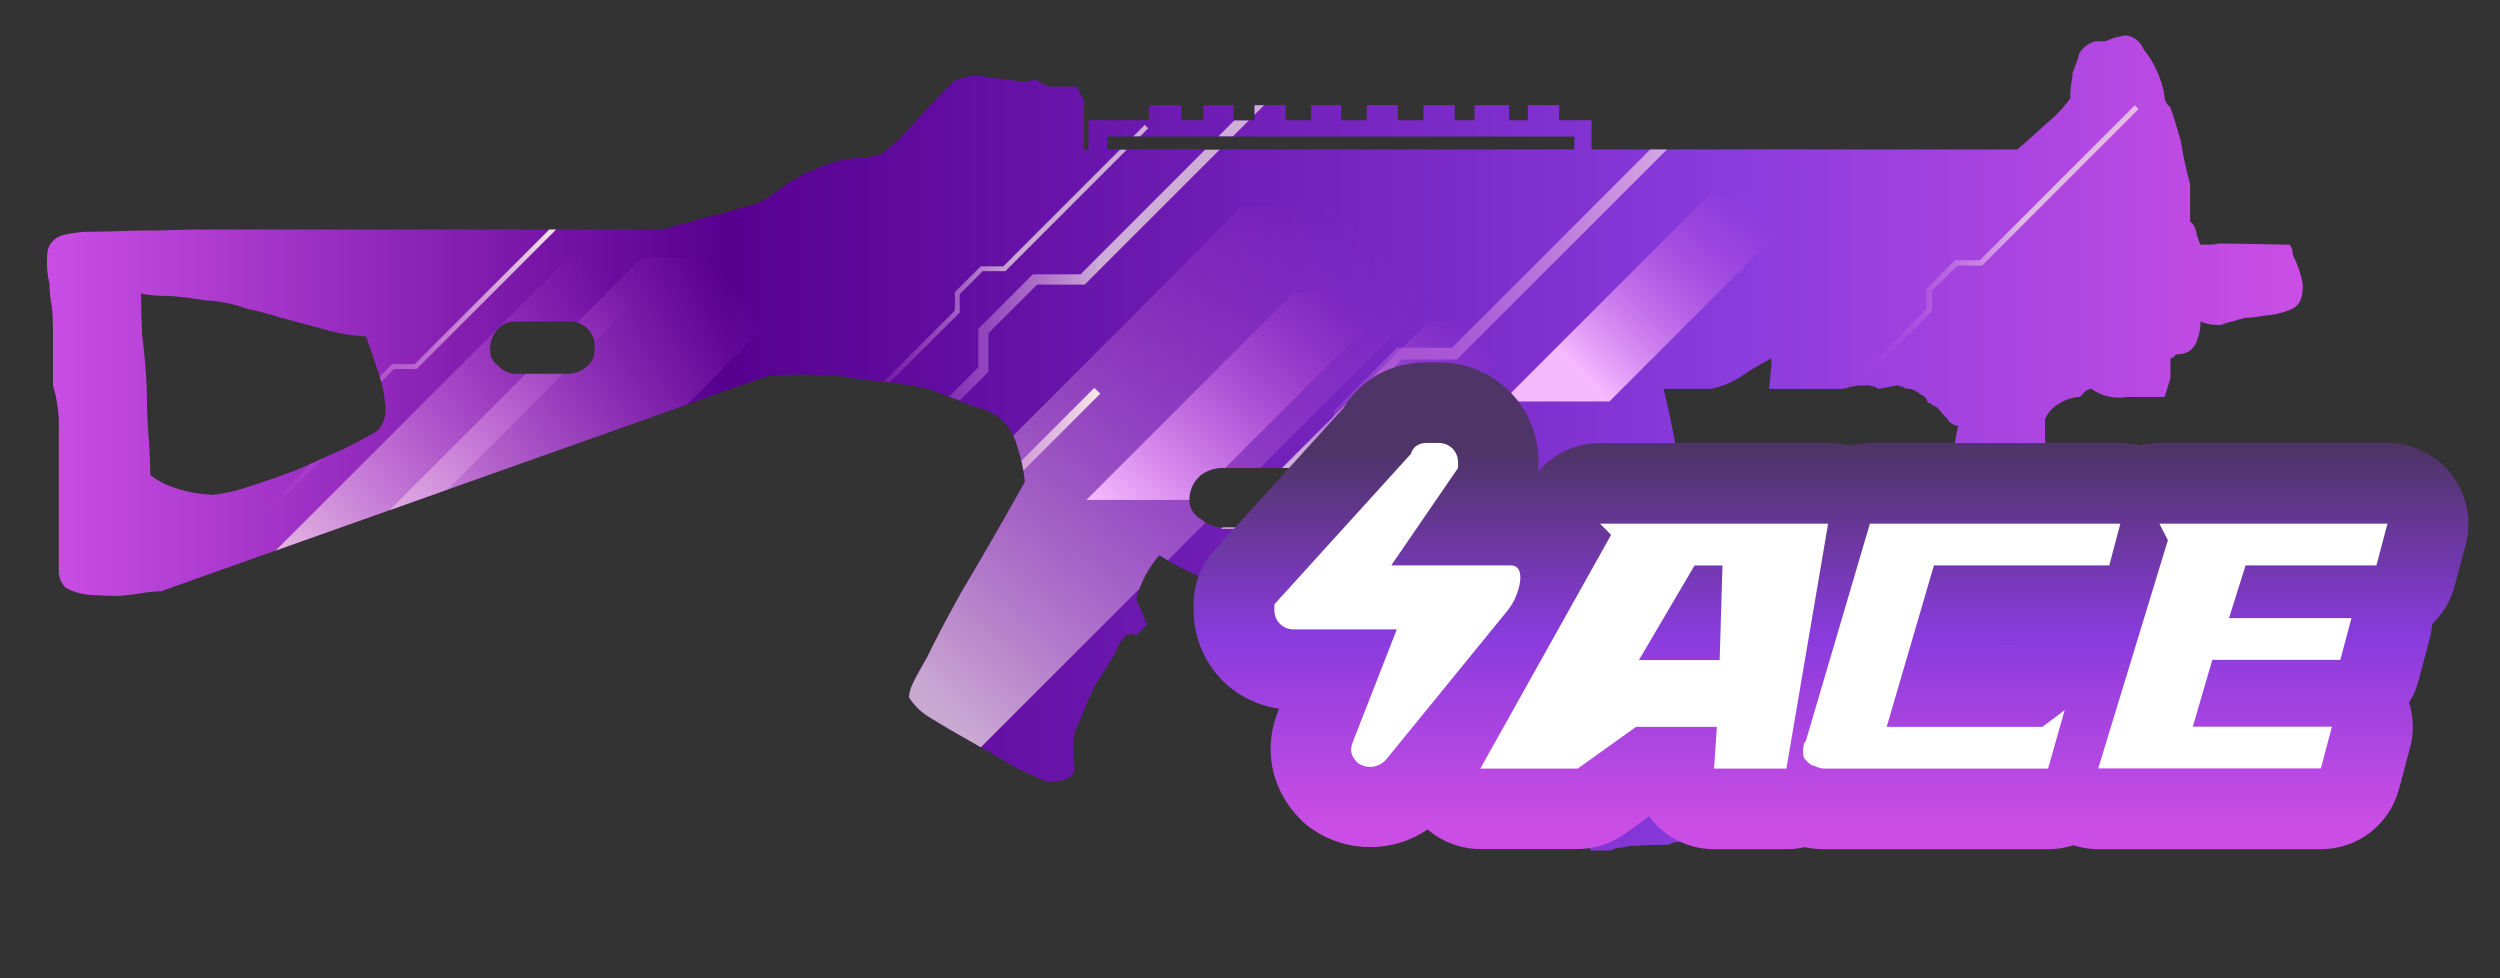 <?xml version="1.0" encoding="utf-8"?>
<!-- Generator: Adobe Illustrator 16.0.0, SVG Export Plug-In . SVG Version: 6.00 Build 0)  -->
<!DOCTYPE svg PUBLIC "-//W3C//DTD SVG 1.1//EN" "http://www.w3.org/Graphics/SVG/1.1/DTD/svg11.dtd">
<svg version="1.1" id="case1" xmlns="http://www.w3.org/2000/svg" xmlns:xlink="http://www.w3.org/1999/xlink" x="0px" y="0px"
	 width="92px" height="36px" viewBox="0 0 92 36" enable-background="new 0 0 92 36" xml:space="preserve">
<rect x="0" y="0" width="92" height="36" fill="#333333" stroke="none"/>
<linearGradient id="ump45_1_" gradientUnits="userSpaceOnUse" x1="-57.313" y1="3.041" x2="25.698" y2="3.041" gradientTransform="matrix(1 0 0 -1 59.04 19.34)">
	<stop  offset="0" style="stop-color:#CA4EE5"/>
	<stop  offset="0.301" style="stop-color:#570090"/>
	<stop  offset="0.742" style="stop-color:#893BDC"/>
	<stop  offset="1" style="stop-color:#CA4EE5"/>
</linearGradient>
<path id="ump45" fill="url(#ump45_1_)" d="M79.654,3.61c0.029,0.136,0.104,0.257,0.218,0.342c0.11,0.314,0.239,0.729,0.383,1.242
	c0.082,0.534,0.197,1.063,0.341,1.584v1.37c0.112,0.082,0.188,0.204,0.213,0.341c0.032,0.179,0.09,0.353,0.172,0.515h0.254
	c0.145,0.002,0.285-0.012,0.428-0.042h0.258l2.348,0.042l0.086,0.17c0.002,0.151,0.047,0.299,0.127,0.427
	c0.088,0.209,0.16,0.425,0.215,0.644c0.058,0.225,0.058,0.46,0,0.685c-0.051,0.221-0.213,0.399-0.428,0.47
	c-0.301,0.124-0.615,0.196-0.938,0.213c-0.238,0.049-0.479,0.078-0.726,0.086c-0.146,0.034-0.287,0.077-0.428,0.128
	c-0.146,0.022-0.291,0.065-0.426,0.128h-0.256c-0.18-0.009-0.354-0.053-0.516-0.128c0.004,0.235-0.037,0.468-0.125,0.686
	c-0.068,0.265-0.287,0.466-0.558,0.513c-0.086-0.005-0.174,0.01-0.254,0.042c-0.015,0.042-0.045,0.075-0.088,0.086l-0.082,0.043
	v0.727l-0.218,0.686h-1.405c-0.451,0.076-0.912-0.032-1.281-0.3c-0.12,0.004-0.233,0.068-0.299,0.171l-0.131,0.128h-0.082
	c-0.276,0.037-0.541,0.14-0.771,0.3c-0.188,0.125-0.338,0.304-0.428,0.514v0.643c0.006,0.387,0.033,0.771,0.088,1.154v5.735
	c-0.029,0.6-0.061,1.1-0.088,1.5c-0.084,0.572-0.154,1.027-0.215,1.369c-0.111,0.313-0.197,0.57-0.254,0.771
	c-0.078,0.146-0.121,0.308-0.127,0.472l-0.135,0.215h-0.168c-0.379,0.074-0.764,0.117-1.148,0.129
	c-0.414,0.041-0.828-0.082-1.152-0.342v-0.086c-0.104-0.138-0.219-0.269-0.342-0.388c-0.162-0.172-0.24-0.405-0.215-0.645
	c-0.041-0.259-0.068-0.515-0.086-0.771v-0.171l-0.17-0.128c0.145-1.771,0.242-3.236,0.299-4.406c0.088-1.113,0.145-2,0.172-2.657
	c0.035-0.504,0.105-1.006,0.217-1.5c0.058-0.314,0.101-0.525,0.127-0.643c-0.11-0.01-0.215-0.055-0.301-0.127
	c-0.074-0.109-0.158-0.209-0.256-0.301l-0.215-0.252c-0.061-0.027-0.113-0.058-0.17-0.084c-0.035-0.062-0.104-0.096-0.176-0.087
	c-0.021-0.141-0.117-0.257-0.256-0.3c-0.109-0.097-0.24-0.169-0.383-0.212c-0.105,0.011-0.216-0.02-0.302-0.086
	c-0.086,0-0.127-0.014-0.127-0.043H69.8l-0.643,0.129c-0.063-0.016-0.119-0.045-0.171-0.086c-0.063,0.007-0.12-0.008-0.172-0.043
	h-0.424c-0.082,0.024-0.168,0.039-0.258,0.043c-0.135,0.056-0.277,0.084-0.426,0.086h-2.602c0.004-0.129,0.02-0.259,0.041-0.386
	c0.004-0.143,0.02-0.286,0.043-0.427v-0.304c-0.398,0.198-0.787,0.427-1.15,0.685c-0.326,0.206-0.688,0.351-1.064,0.428h-1.752
	c0.057,0.228,0.127,0.543,0.213,0.94c0.086,0.396,0.172,0.826,0.258,1.283c0.058,0.515,0.142,1.086,0.255,1.713
	c-0.087-0.006-0.175,0.01-0.255,0.043l-0.471,0.257c0.053,0.334,0.123,0.662,0.215,0.986c0.17,0.6,0.354,1.368,0.556,2.309
	c0.172,0.941,0.387,1.981,0.644,3.125c0.229,1.201,0.495,2.386,0.813,3.554c0.133,0.602,0.268,1.213,0.402,1.842
	c0.021,0.102,0.043,0.199,0.063,0.301c-0.074,0.004-0.146,0.021-0.215,0.043c-0.103-0.002-0.201,0.014-0.3,0.043
	c-0.1,0.023-0.198,0.041-0.301,0.043c-0.067,0.029-0.143,0.063-0.213,0.084c-0.229-0.002-0.457,0.016-0.684,0.043
	C62.1,30.912,62,30.93,61.9,30.959C61.803,30.982,61.703,30.998,61.6,31c-0.064,0.035-0.14,0.063-0.211,0.086
	c-0.429,0-0.869,0.018-1.324,0.043c-0.103,0-0.199,0.016-0.299,0.043c-0.099,0.023-0.199,0.041-0.302,0.043
	c-0.067,0.033-0.141,0.063-0.215,0.084h-0.722L58.316,30.4c-0.004-0.015-0.004-0.027,0-0.041c-0.287-1.355-0.586-2.652-0.897-3.896
	c-0.282-1.313-0.567-2.498-0.854-3.553c-0.196-1.059-0.383-1.898-0.557-2.523c-0.172-0.623-0.248-0.955-0.248-0.986h-1.15
	c-0.34,0.029-0.641,0.043-0.897,0.043c-0.213,0.027-0.426,0.041-0.644,0.043c-0.198-0.021-0.397,0.043-0.555,0.173
	c-0.223,0.086-0.416,0.233-0.557,0.426c-0.143,0.201-0.254,0.371-0.34,0.513c-0.059,0.146-0.146,0.274-0.258,0.385
	c-0.105,0.108-0.219,0.209-0.34,0.302c-0.328,0.13-0.674,0.2-1.024,0.216c-0.623,0.086-1.251,0.127-1.879,0.127h-2.084
	c-0.423,0.041-0.85-0.033-1.236-0.213c-0.397-0.104-0.783-0.25-1.153-0.432c-0.339-0.16-0.667-0.347-0.98-0.553
	c-0.409,0.467-0.702,1.022-0.853,1.625c0.113,0.254,0.2,0.44,0.255,0.557c0.051,0.094,0.081,0.193,0.086,0.301h0.129l-0.47,0.471
	c-0.036-0.029-0.082-0.047-0.129-0.043c-0.087-0.012-0.177,0.004-0.255,0.043c-0.175,0.184-0.307,0.401-0.384,0.645
	c-0.2,0.343-0.44,0.729-0.724,1.154c-0.211,0.414-0.397,0.846-0.556,1.283c-0.132,0.225-0.219,0.473-0.255,0.729v0.939
	c0.084,0.086,0.057,0.229-0.087,0.432c-0.291,0.185-0.643,0.246-0.979,0.17c-0.172-0.082-0.514-0.239-1.026-0.469
	c-0.482-0.287-1.023-0.604-1.622-0.94c-0.568-0.316-1.08-0.615-1.536-0.9c-0.331-0.186-0.609-0.45-0.811-0.771
	c0.013-0.164,0.057-0.322,0.129-0.471c0.057-0.142,0.242-0.484,0.554-1.025c0.257-0.543,0.669-1.326,1.237-2.354
	c0.6-1,1.383-2.354,2.348-4.07c-0.042-0.466-0.144-0.926-0.3-1.367c-0.181-0.697-0.744-1.229-1.45-1.37l-1.793-0.685
	c-0.309-0.075-0.622-0.132-0.938-0.171c-0.267-0.058-0.538-0.086-0.811-0.085c-0.31-0.065-0.624-0.108-0.939-0.129
	c-0.436-0.085-0.879-0.127-1.323-0.127c-0.426-0.03-0.853-0.03-1.279,0c-0.306-0.02-0.612,0.023-0.9,0.127l-22.062,7.83H5.833
	c-0.058,0-0.214,0.018-0.469,0.043c-0.339,0.061-0.682,0.104-1.026,0.127c-0.313,0-0.668-0.014-1.066-0.041
	c-0.299-0.027-0.589-0.113-0.853-0.258c-0.149-0.148-0.24-0.348-0.256-0.557v-5.224c0.024-0.564-0.048-1.129-0.213-1.669v-2.052
	c0-0.286-0.014-0.572-0.043-0.856c-0.055-0.268-0.083-0.541-0.085-0.814c-0.083-0.35-0.112-0.711-0.085-1.07
	c-0.002-0.34,0.226-0.639,0.554-0.728C2.57,8.588,2.855,8.545,3.143,8.531c0.514,0,1.097-0.014,1.75-0.043
	c0.683,0,1.409-0.014,2.176-0.042h17.37c0.292-0.112,0.593-0.198,0.9-0.256c0.374-0.137,0.76-0.237,1.153-0.3
	c0.425-0.143,0.825-0.256,1.194-0.342c0.189-0.07,0.372-0.155,0.547-0.255l0.9-0.643c0.184-0.077,0.356-0.178,0.513-0.3
	c0.134-0.016,0.264-0.06,0.381-0.128c0.524-0.245,1.089-0.39,1.666-0.428c0.176,0.022,0.354-0.007,0.513-0.085
	c0.107,0.011,0.214-0.019,0.3-0.084c0.383-0.313,0.739-0.655,1.065-1.026c0.512-0.569,1.01-1.097,1.493-1.583
	c0.39-0.217,0.847-0.278,1.28-0.171c0.569,0.058,1,0.114,1.28,0.171c0.087,0,0.173-0.014,0.256-0.043
	c0.046,0.004,0.093-0.011,0.127-0.043c0.061-0.007,0.122,0.008,0.172,0.043c0.136,0.084,0.279,0.156,0.428,0.214h1.026l0.254,0.512
	v1.8h0.17V4.424h2.219V3.868h1.194v0.557h0.811V3.868h1.109v0.557h0.769V3.868h1.151v0.557h0.938V3.868h1.107v0.557h0.938V3.868
	h1.151v0.557h0.938V3.868h1.151v0.557h0.727V3.868h1.275v0.557h0.688V3.868h1.151v0.557h1.194V5.5h15.66
	c0.283-0.228,0.64-0.542,1.064-0.942c0.34-0.272,0.645-0.589,0.896-0.942c-0.004-0.201,0.012-0.402,0.043-0.6
	c0.027-0.112,0.043-0.227,0.041-0.342c0.1-0.238,0.186-0.481,0.258-0.728c0.131-0.22,0.35-0.375,0.6-0.426h0.346
	c0.242-0.113,0.5-0.188,0.767-0.22c0.289,0.044,0.532,0.24,0.642,0.514c0.288,0.355,0.506,0.762,0.641,1.2
	C79.602,3.205,79.645,3.406,79.654,3.61z M57.934,5.024H40.74V5.5h17.193V5.024L57.934,5.024z M44.196,19.107
	c0.223,0.197,0.513,0.305,0.811,0.299h3.968c0.309-0.018,0.604-0.121,0.854-0.299c0.185-0.166,0.291-0.398,0.3-0.646
	c0.021-0.354-0.083-0.703-0.3-0.983c-0.261-0.155-0.554-0.243-0.854-0.257h-3.968c-0.291-0.006-0.576,0.084-0.811,0.257
	c-0.291,0.241-0.449,0.606-0.427,0.983C43.794,18.734,43.955,18.977,44.196,19.107z M21.879,12.899
	c0.083-0.505-0.258-0.981-0.763-1.064c-0.086-0.014-0.175-0.016-0.262-0.006h-1.876c-0.24-0.007-0.473,0.086-0.641,0.257
	c-0.207,0.218-0.315,0.512-0.3,0.813c-0.003,0.225,0.11,0.436,0.3,0.558c0.157,0.192,0.393,0.303,0.641,0.3h1.876
	c0.286,0.009,0.564-0.099,0.768-0.3C21.79,13.322,21.885,13.115,21.879,12.899z M7.579,11.058c-0.452-0.081-0.907-0.137-1.364-0.169
	c-0.344,0.01-0.688-0.019-1.025-0.086c0,0.4,0.015,0.914,0.042,1.539C5.318,13,5.375,13.67,5.403,14.354
	c0,0.686,0.028,1.342,0.085,1.969c0.029,0.6,0.045,0.986,0.045,1.156c0.266,0.211,0.569,0.371,0.894,0.471
	c0.467,0.162,0.958,0.25,1.452,0.256c0.481-0.061,0.954-0.174,1.409-0.342c0.541-0.172,1.109-0.371,1.706-0.6l1.707-0.771
	c0.512-0.257,0.909-0.47,1.193-0.644c0.192-0.211,0.299-0.485,0.3-0.77c-0.024-0.453-0.11-0.899-0.255-1.328
	c-0.171-0.515-0.328-0.972-0.469-1.37c-0.404-0.022-0.805-0.079-1.2-0.169c-0.512-0.146-1.152-0.316-1.92-0.515
	c-0.42-0.135-0.847-0.25-1.279-0.342c-0.478-0.175-0.979-0.276-1.488-0.3L7.579,11.058z"/>
<g>
	<defs>
		<path id="SVGID_1_" d="M79.654,3.61c0.029,0.136,0.104,0.257,0.218,0.342c0.11,0.314,0.239,0.729,0.383,1.242
			c0.082,0.534,0.197,1.063,0.341,1.584v1.37c0.112,0.082,0.188,0.204,0.213,0.341c0.032,0.179,0.09,0.353,0.172,0.515h0.254
			c0.145,0.002,0.285-0.012,0.428-0.042h0.258l2.348,0.042l0.086,0.17c0.002,0.151,0.047,0.299,0.127,0.427
			c0.088,0.209,0.16,0.425,0.215,0.644c0.058,0.225,0.058,0.46,0,0.685c-0.051,0.221-0.213,0.399-0.428,0.47
			c-0.301,0.124-0.615,0.196-0.938,0.213c-0.238,0.049-0.479,0.078-0.726,0.086c-0.146,0.034-0.287,0.077-0.428,0.128
			c-0.146,0.022-0.291,0.065-0.426,0.128h-0.256c-0.18-0.009-0.354-0.053-0.516-0.128c0.004,0.235-0.037,0.468-0.125,0.686
			c-0.068,0.265-0.287,0.466-0.558,0.513c-0.086-0.005-0.174,0.01-0.254,0.042c-0.015,0.042-0.045,0.075-0.088,0.086l-0.082,0.043
			v0.727l-0.218,0.686h-1.405c-0.451,0.076-0.912-0.032-1.281-0.3c-0.12,0.004-0.233,0.068-0.299,0.171l-0.131,0.128h-0.082
			c-0.276,0.037-0.541,0.14-0.771,0.3c-0.188,0.125-0.338,0.304-0.428,0.514v0.643c0.006,0.387,0.033,0.771,0.088,1.154v5.735
			c-0.029,0.6-0.061,1.1-0.088,1.5c-0.084,0.572-0.154,1.027-0.215,1.369c-0.111,0.313-0.197,0.57-0.254,0.771
			c-0.078,0.146-0.121,0.308-0.127,0.472l-0.135,0.215h-0.168c-0.379,0.074-0.764,0.117-1.148,0.129
			c-0.414,0.041-0.828-0.082-1.152-0.342v-0.086c-0.104-0.138-0.219-0.269-0.342-0.388c-0.162-0.172-0.24-0.405-0.215-0.645
			c-0.041-0.259-0.068-0.515-0.086-0.771v-0.171l-0.17-0.128c0.145-1.771,0.242-3.236,0.299-4.406c0.088-1.113,0.145-2,0.172-2.657
			c0.035-0.503,0.105-1.005,0.217-1.5c0.058-0.314,0.101-0.525,0.127-0.643c-0.11-0.01-0.215-0.055-0.301-0.127
			c-0.074-0.109-0.158-0.209-0.256-0.301l-0.215-0.252c-0.061-0.027-0.113-0.058-0.17-0.084c-0.035-0.062-0.104-0.096-0.176-0.087
			c-0.021-0.141-0.117-0.257-0.256-0.3c-0.109-0.097-0.24-0.169-0.383-0.212c-0.105,0.011-0.216-0.02-0.302-0.086
			c-0.086,0-0.127-0.014-0.127-0.043H69.8l-0.643,0.129c-0.063-0.016-0.119-0.045-0.171-0.086c-0.063,0.007-0.12-0.008-0.172-0.043
			h-0.424c-0.082,0.024-0.168,0.039-0.258,0.043c-0.135,0.056-0.277,0.084-0.426,0.086h-2.602c0.004-0.129,0.02-0.259,0.041-0.386
			c0.004-0.143,0.02-0.286,0.043-0.427v-0.304c-0.398,0.198-0.787,0.427-1.15,0.685c-0.326,0.206-0.688,0.351-1.064,0.428h-1.752
			c0.057,0.228,0.127,0.543,0.213,0.94c0.086,0.396,0.172,0.826,0.258,1.283c0.058,0.515,0.142,1.086,0.255,1.713
			c-0.087-0.007-0.175,0.01-0.255,0.043l-0.471,0.257c0.053,0.334,0.123,0.662,0.215,0.986c0.17,0.6,0.354,1.368,0.556,2.309
			c0.172,0.941,0.387,1.981,0.644,3.125c0.229,1.201,0.495,2.386,0.813,3.554c0.133,0.602,0.268,1.213,0.402,1.842
			c0.021,0.102,0.043,0.199,0.063,0.301c-0.074,0.004-0.146,0.021-0.215,0.043c-0.103-0.002-0.201,0.014-0.3,0.043
			c-0.1,0.023-0.198,0.041-0.301,0.043c-0.067,0.029-0.143,0.063-0.213,0.084c-0.229-0.002-0.457,0.016-0.684,0.043
			C62.1,30.912,62,30.93,61.9,30.959C61.803,30.982,61.703,30.998,61.6,31c-0.064,0.035-0.14,0.063-0.211,0.086
			c-0.429,0-0.869,0.018-1.324,0.043c-0.103,0-0.199,0.016-0.299,0.043c-0.099,0.023-0.199,0.041-0.302,0.043
			c-0.067,0.033-0.141,0.063-0.215,0.084h-0.722L58.316,30.4c-0.004-0.015-0.004-0.027,0-0.041
			c-0.287-1.355-0.586-2.652-0.897-3.896c-0.282-1.313-0.567-2.498-0.854-3.553c-0.196-1.059-0.383-1.898-0.557-2.523
			c-0.172-0.623-0.248-0.955-0.248-0.986h-1.15c-0.34,0.029-0.641,0.043-0.897,0.043c-0.213,0.027-0.426,0.041-0.644,0.043
			c-0.198-0.021-0.397,0.043-0.555,0.173c-0.223,0.086-0.416,0.233-0.557,0.426c-0.143,0.201-0.254,0.371-0.34,0.513
			c-0.059,0.146-0.146,0.274-0.258,0.385c-0.105,0.108-0.219,0.209-0.34,0.302c-0.328,0.13-0.674,0.2-1.024,0.216
			c-0.623,0.086-1.251,0.127-1.879,0.127h-2.084c-0.423,0.041-0.851-0.033-1.236-0.213c-0.397-0.104-0.782-0.25-1.153-0.432
			c-0.338-0.16-0.666-0.347-0.979-0.553c-0.409,0.467-0.702,1.022-0.853,1.625c0.113,0.254,0.2,0.44,0.255,0.557
			c0.051,0.094,0.081,0.193,0.086,0.301h0.129l-0.47,0.471c-0.036-0.029-0.082-0.047-0.129-0.043
			c-0.087-0.012-0.177,0.004-0.255,0.043c-0.175,0.184-0.307,0.401-0.384,0.645c-0.2,0.343-0.44,0.729-0.724,1.154
			c-0.211,0.414-0.397,0.846-0.556,1.283c-0.132,0.225-0.219,0.473-0.255,0.729v0.939c0.084,0.086,0.057,0.229-0.087,0.432
			c-0.291,0.185-0.643,0.246-0.979,0.17c-0.172-0.082-0.514-0.239-1.026-0.469c-0.482-0.287-1.023-0.604-1.622-0.94
			c-0.568-0.316-1.08-0.615-1.536-0.9c-0.331-0.186-0.609-0.45-0.811-0.771c0.013-0.164,0.057-0.322,0.129-0.471
			c0.057-0.142,0.242-0.484,0.554-1.025c0.257-0.543,0.669-1.326,1.237-2.354c0.6-1,1.383-2.354,2.348-4.069
			c-0.042-0.466-0.144-0.926-0.3-1.368c-0.181-0.697-0.744-1.229-1.45-1.37l-1.793-0.685c-0.309-0.075-0.622-0.132-0.938-0.171
			c-0.267-0.058-0.538-0.086-0.811-0.085c-0.31-0.065-0.624-0.108-0.939-0.129c-0.436-0.085-0.879-0.127-1.323-0.127
			c-0.426-0.03-0.853-0.03-1.279,0c-0.306-0.02-0.612,0.023-0.9,0.127l-22.063,7.83H5.833c-0.058,0-0.214,0.018-0.469,0.043
			c-0.339,0.061-0.682,0.104-1.026,0.127c-0.313,0-0.668-0.014-1.066-0.041c-0.299-0.027-0.589-0.113-0.853-0.258
			c-0.149-0.148-0.24-0.348-0.256-0.557v-5.224c0.024-0.564-0.048-1.129-0.213-1.669v-2.052c0-0.286-0.014-0.572-0.043-0.856
			c-0.055-0.268-0.083-0.541-0.085-0.814c-0.083-0.35-0.112-0.711-0.085-1.07c-0.002-0.34,0.226-0.639,0.554-0.728
			C2.57,8.588,2.855,8.545,3.143,8.531c0.514,0,1.097-0.014,1.75-0.043c0.683,0,1.409-0.014,2.176-0.042h17.37
			c0.292-0.112,0.593-0.198,0.9-0.256c0.374-0.137,0.76-0.237,1.153-0.3c0.425-0.143,0.825-0.256,1.194-0.342
			c0.189-0.07,0.372-0.155,0.547-0.255l0.9-0.643c0.184-0.077,0.356-0.178,0.513-0.3c0.134-0.016,0.264-0.06,0.381-0.128
			c0.524-0.245,1.089-0.39,1.666-0.428c0.176,0.022,0.354-0.007,0.513-0.085c0.107,0.011,0.214-0.019,0.3-0.084
			c0.383-0.313,0.739-0.655,1.065-1.026c0.512-0.569,1.01-1.097,1.493-1.583c0.39-0.217,0.847-0.278,1.28-0.171
			c0.569,0.058,1,0.114,1.28,0.171c0.087,0,0.173-0.014,0.256-0.043c0.046,0.004,0.093-0.011,0.127-0.043
			c0.061-0.007,0.122,0.008,0.172,0.043c0.136,0.084,0.279,0.156,0.428,0.214h1.026l0.254,0.512v1.8h0.17V4.424h2.219V3.868h1.195
			v0.557h0.811V3.868h1.109v0.557h0.769V3.868h1.15v0.557h0.938V3.868h1.108v0.557h0.938V3.868h1.152v0.557h0.938V3.868h1.151v0.557
			h0.726V3.868h1.276v0.557h0.688V3.868h1.15v0.557h1.195V5.5H74.23c0.283-0.228,0.64-0.542,1.064-0.942
			c0.34-0.272,0.645-0.589,0.896-0.942c-0.004-0.201,0.012-0.402,0.043-0.6c0.027-0.112,0.043-0.227,0.041-0.342
			c0.1-0.238,0.186-0.481,0.258-0.728c0.131-0.22,0.35-0.375,0.6-0.426h0.346c0.242-0.113,0.5-0.188,0.767-0.22
			c0.289,0.044,0.532,0.24,0.642,0.514c0.288,0.355,0.506,0.762,0.641,1.2C79.602,3.205,79.645,3.406,79.654,3.61z M57.934,5.024
			H40.74V5.5h17.193V5.024L57.934,5.024z M44.195,19.107c0.224,0.197,0.514,0.305,0.812,0.299h3.968
			c0.309-0.018,0.604-0.121,0.854-0.299c0.185-0.166,0.291-0.398,0.3-0.646c0.021-0.354-0.083-0.703-0.3-0.983
			c-0.261-0.155-0.554-0.243-0.854-0.257h-3.968c-0.291-0.006-0.575,0.084-0.812,0.257c-0.291,0.241-0.448,0.606-0.426,0.983
			C43.794,18.734,43.955,18.977,44.195,19.107z M21.879,12.899c0.083-0.505-0.258-0.981-0.763-1.064
			c-0.086-0.014-0.175-0.016-0.262-0.006h-1.876c-0.24-0.007-0.473,0.086-0.641,0.257c-0.207,0.218-0.315,0.512-0.3,0.813
			c-0.003,0.225,0.11,0.436,0.3,0.558c0.157,0.192,0.393,0.303,0.641,0.3h1.876c0.286,0.009,0.564-0.099,0.768-0.3
			C21.79,13.322,21.885,13.115,21.879,12.899z M7.579,11.058c-0.452-0.081-0.907-0.137-1.364-0.169
			c-0.344,0.01-0.688-0.019-1.025-0.086c0,0.4,0.015,0.914,0.042,1.539C5.318,13,5.375,13.67,5.403,14.354
			c0,0.686,0.028,1.342,0.085,1.969c0.029,0.6,0.045,0.986,0.045,1.156c0.266,0.21,0.569,0.371,0.894,0.471
			c0.467,0.161,0.958,0.25,1.452,0.256c0.481-0.062,0.954-0.174,1.409-0.343c0.541-0.172,1.109-0.37,1.706-0.599l1.707-0.771
			c0.512-0.257,0.909-0.47,1.193-0.644c0.192-0.211,0.299-0.485,0.3-0.77c-0.024-0.453-0.11-0.899-0.255-1.328
			c-0.171-0.515-0.328-0.972-0.469-1.37c-0.404-0.022-0.805-0.079-1.2-0.169c-0.512-0.146-1.152-0.316-1.92-0.515
			c-0.42-0.135-0.847-0.25-1.279-0.342c-0.478-0.175-0.979-0.276-1.488-0.3L7.579,11.058z"/>
	</defs>
	<clipPath id="SVGID_2_">
		<use xlink:href="#SVGID_1_"  overflow="visible"/>
	</clipPath>
	<g clip-path="url(#SVGID_2_)">
		<g opacity="0.7">
			
				<linearGradient id="SVGID_3_" gradientUnits="userSpaceOnUse" x1="-529.988" y1="174.383" x2="-510.386" y2="174.383" gradientTransform="matrix(1 0 0 1 561.38 -165.621)">
				<stop  offset="0" style="stop-color:#CA4EE5;stop-opacity:0"/>
				<stop  offset="0.462" style="stop-color:#F6EBE6"/>
			</linearGradient>
			<polygon fill="url(#SVGID_3_)" points="31.658,18.397 31.392,18.131 35.998,13.522 35.998,12.104 38.004,10.096 39.761,10.096 
				50.729,-0.873 50.994,-0.606 39.916,10.474 38.162,10.474 36.375,12.258 36.375,13.681 			"/>
		</g>
		<g opacity="0.7">
			
				<linearGradient id="SVGID_4_" gradientUnits="userSpaceOnUse" x1="-492.873" y1="174.507" x2="-482.681" y2="174.507" gradientTransform="matrix(1 0 0 1 561.38 -165.621)">
				<stop  offset="0" style="stop-color:#CA4EE5;stop-opacity:0"/>
				<stop  offset="0.575" style="stop-color:#F6EBE6"/>
			</linearGradient>
			<polygon fill="url(#SVGID_4_)" points="68.645,13.896 68.507,13.755 70.902,11.36 70.902,10.623 71.945,9.578 72.857,9.578 
				78.561,3.876 78.699,4.014 72.939,9.774 72.025,9.774 71.098,10.702 71.098,11.44 			"/>
		</g>
		<g>
			
				<linearGradient id="SVGID_5_" gradientUnits="userSpaceOnUse" x1="-517.597" y1="176.877" x2="-494.989" y2="176.877" gradientTransform="matrix(1 0 0 1 561.38 -165.621)">
				<stop  offset="0" style="stop-color:#CA4EE5;stop-opacity:0"/>
				<stop  offset="1" style="stop-color:#F6EBE6"/>
			</linearGradient>
			<polygon fill="url(#SVGID_5_)" points="44.088,22.368 43.783,22.062 49.096,16.747 49.096,15.11 51.41,12.797 53.433,12.797 
				66.082,0.144 66.391,0.453 53.615,13.229 51.591,13.229 49.529,15.29 49.529,16.929 			"/>
		</g>
		<g opacity="0.7">
			
				<linearGradient id="SVGID_6_" gradientUnits="userSpaceOnUse" x1="-530.39" y1="175.769" x2="-519.126" y2="175.769" gradientTransform="matrix(1 0 0 1 561.38 -165.621)">
				<stop  offset="0" style="stop-color:#CA4EE5;stop-opacity:0"/>
				<stop  offset="0.559" style="stop-color:#F6EBE6"/>
			</linearGradient>
			<polygon fill="url(#SVGID_6_)" points="31.115,15.702 30.99,15.575 35.14,11.426 35.14,10.752 36.092,9.8 36.924,9.8 
				42.129,4.595 42.254,4.721 36.998,9.978 36.164,9.978 35.317,10.826 35.317,11.5 			"/>
		</g>
		<g>
			
				<linearGradient id="SVGID_7_" gradientUnits="userSpaceOnUse" x1="-552.056" y1="179.371" x2="-540.79" y2="179.371" gradientTransform="matrix(1 0 0 1 561.38 -165.621)">
				<stop  offset="0" style="stop-color:#CA4EE5;stop-opacity:0"/>
				<stop  offset="1" style="stop-color:#F6EBE6"/>
			</linearGradient>
			<polygon fill="url(#SVGID_7_)" points="9.451,19.304 9.324,19.177 13.474,15.026 13.474,14.354 14.427,13.401 15.259,13.401 
				20.463,8.196 20.59,8.321 15.332,13.58 14.5,13.58 13.652,14.428 13.652,15.103 			"/>
		</g>
		
			<linearGradient id="SVGID_8_" gradientUnits="userSpaceOnUse" x1="-538.98" y1="175.666" x2="-552.379" y2="189.065" gradientTransform="matrix(1 0 0 1 561.38 -165.621)">
			<stop  offset="0" style="stop-color:#CA4EE5;stop-opacity:0"/>
			<stop  offset="1" style="stop-color:#F6EBE6"/>
		</linearGradient>
		<polygon fill="url(#SVGID_8_)" points="21.465,8.938 7.767,22.638 11.847,22.638 25.531,8.954 		"/>
		
			<linearGradient id="SVGID_9_" gradientUnits="userSpaceOnUse" x1="-534.785" y1="175.666" x2="-549.455" y2="190.336" gradientTransform="matrix(1 0 0 1 561.38 -165.621)">
			<stop  offset="0" style="stop-color:#CA4EE5;stop-opacity:0"/>
			<stop  offset="1" style="stop-color:#F6EBE6"/>
		</linearGradient>
		<polygon fill="url(#SVGID_9_)" points="23.621,9.485 9.924,23.183 16.986,23.183 30.67,9.5 		"/>
		
			<linearGradient id="SVGID_10_" gradientUnits="userSpaceOnUse" x1="-511.348" y1="174.049" x2="-532.689" y2="195.391" gradientTransform="matrix(1 0 0 1 561.38 -165.621)">
			<stop  offset="0" style="stop-color:#CA4EE5;stop-opacity:0"/>
			<stop  offset="0.774" style="stop-color:#F6EBE6"/>
		</linearGradient>
		<polygon opacity="0.7" fill="url(#SVGID_10_)" enable-background="new    " points="45.707,7.612 25.779,27.54 36.055,27.54 
			55.963,7.634 		"/>
		
			<linearGradient id="SVGID_11_" gradientUnits="userSpaceOnUse" x1="-507.156" y1="177.766" x2="-515.327" y2="185.936" gradientTransform="matrix(1 0 0 1 561.38 -165.621)">
			<stop  offset="0" style="stop-color:#CA4EE5;stop-opacity:0"/>
			<stop  offset="0.672" style="stop-color:#F6EBE6"/>
		</linearGradient>
		<polygon opacity="0.7" fill="url(#SVGID_11_)" enable-background="new    " points="52.567,11.832 44.938,19.462 48.871,19.462 
			56.494,11.84 		"/>
		
			<linearGradient id="SVGID_12_" gradientUnits="userSpaceOnUse" x1="-496.801" y1="173.076" x2="-504.973" y2="181.248" gradientTransform="matrix(1 0 0 1 561.38 -165.621)">
			<stop  offset="0" style="stop-color:#CA4EE5;stop-opacity:0"/>
			<stop  offset="0.769" style="stop-color:#F6B8FF"/>
		</linearGradient>
		<polygon fill="url(#SVGID_12_)" points="62.922,7.144 55.291,14.774 59.226,14.774 66.848,7.151 		"/>
		
			<linearGradient id="SVGID_13_" gradientUnits="userSpaceOnUse" x1="-512.114" y1="176.699" x2="-520.285" y2="184.87" gradientTransform="matrix(1 0 0 1 561.38 -165.621)">
			<stop  offset="0" style="stop-color:#CA4EE5;stop-opacity:0"/>
			<stop  offset="1" style="stop-color:#F6B8FF"/>
		</linearGradient>
		<polygon fill="url(#SVGID_13_)" points="47.609,10.767 39.979,18.397 43.912,18.397 51.535,10.774 		"/>
		<g>
			
				<linearGradient id="SVGID_14_" gradientUnits="userSpaceOnUse" x1="-530.648" y1="184.772" x2="-520.892" y2="184.772" gradientTransform="matrix(1 0 0 1 561.38 -165.621)">
				<stop  offset="0" style="stop-color:#CA4EE5;stop-opacity:0"/>
				<stop  offset="1" style="stop-color:#F6EBE6"/>
			</linearGradient>
			<polygon fill="url(#SVGID_14_)" points="30.947,24.028 30.732,23.815 40.272,14.272 40.488,14.487 			"/>
		</g>
	</g>
</g>
<linearGradient id="shape5_1_" gradientUnits="userSpaceOnUse" x1="255.921" y1="736.488" x2="255.921" y2="750.238" gradientTransform="matrix(1 0 0 1 -188.54 -719.82)">
	<stop  offset="0" style="stop-color:#4F3468"/>
	<stop  offset="0.489" style="stop-color:#893BDC"/>
	<stop  offset="1" style="stop-color:#CA4EE5"/>
</linearGradient>
<path id="shape5" fill="url(#shape5_1_)" d="M77.212,31.251c-0.313,0-0.625-0.05-0.922-0.147c-0.298,0.104-0.608,0.147-0.922,0.147
	h-8.193c-0.185,0-0.442-0.009-0.771-0.075c-0.217,0.051-0.438,0.075-0.663,0.075h-2.664c-0.815,0-1.604-0.342-2.166-0.937
	c-0.078-0.086-0.149-0.174-0.22-0.271l-0.909,0.648c-0.503,0.356-1.101,0.554-1.726,0.554h-3.584c-0.718,0-1.402-0.269-1.938-0.722
	c-0.614,0.427-1.354,0.651-2.112,0.651c-0.75,0-1.479-0.222-2.104-0.642c-0.164-0.11-0.314-0.233-0.451-0.37
	c-1.021-1.021-1.363-2.423-0.92-3.753l0.044-0.128l0.079-0.203c-1.8-0.254-3.146-1.767-3.146-3.646V22.24
	c0-0.741,0.274-1.45,0.773-1.996l4.747-5.232c0.646-1.069,1.763-1.679,3.08-1.679h0.41c2.063,0,3.684,1.618,3.684,3.684
	c0,0-0.001,0.289-0.003,0.331c0.555-0.653,1.372-1.044,2.26-1.044h8.397c0.262,0,0.519,0.034,0.769,0.103
	c0.25-0.067,0.508-0.103,0.771-0.103h9.22c0.241,0,0.479,0.029,0.718,0.087c0.23-0.058,0.479-0.087,0.721-0.087h8.396
	c0.917,0,1.797,0.433,2.354,1.159c0.563,0.726,0.752,1.689,0.518,2.573l-0.407,1.532c-0.146,0.541-0.435,1.02-0.825,1.395
	c-0.018,0.188-0.049,0.372-0.098,0.555l-0.41,1.537c-0.072,0.282-0.189,0.551-0.346,0.799c0.168,0.533,0.188,1.109,0.039,1.656
	l-0.412,1.539c-0.35,1.297-1.521,2.202-2.866,2.202H77.212z M74.173,23.782l0.017-0.009h-0.795l-0.004,0.009H74.173z"/>
<path id="ACE" fill="#FFFFFF" d="M51.402,23.163h-3.789c-0.409,0-0.717-0.308-0.717-0.718c0-0.104,0-0.104,0-0.204l5.018-5.531
	c0.104-0.307,0.311-0.41,0.615-0.41h0.41c0.408,0,0.717,0.308,0.717,0.717c0,0.102,0,0.205,0,0.205l-2.458,3.584H55.6
	c0.615,0,0.313,1.127-0.103,1.639l-4.507,5.531c-0.309,0.308-0.717,0.308-1.023,0.104c-0.205-0.206-0.309-0.41-0.205-0.719
	L51.402,23.163L51.402,23.163L51.402,23.163z M58.88,19.271l0.409,0.41l-4.813,8.603h3.584l2.147-1.536h2.974l-0.104,1.536h2.663
	l1.535-9.013H58.88L58.88,19.271z M63.387,20.809l-0.104,3.482h-2.97l2.047-3.482H63.387L63.387,20.809z M67.177,28.284h8.191
	l0.612-2.15l-0.818,0.614H69.43l1.739-5.941h6.452l0.408-1.535h-9.217l-2.355,7.988c-0.102,0.104-0.102,0.309-0.102,0.409
	c0,0.103,0,0.205,0.103,0.31c0.103,0.105,0.205,0.203,0.308,0.203C66.971,28.284,67.074,28.284,67.177,28.284L67.177,28.284
	L67.177,28.284z M79.466,19.271l0.312,0.609l-2.563,8.396h8.193l0.408-1.534h-5.121l0.718-2.458h4.711l0.41-1.537h-4.507
	l0.611-1.941h4.814l0.408-1.535H79.466L79.466,19.271z"/>
</svg>
